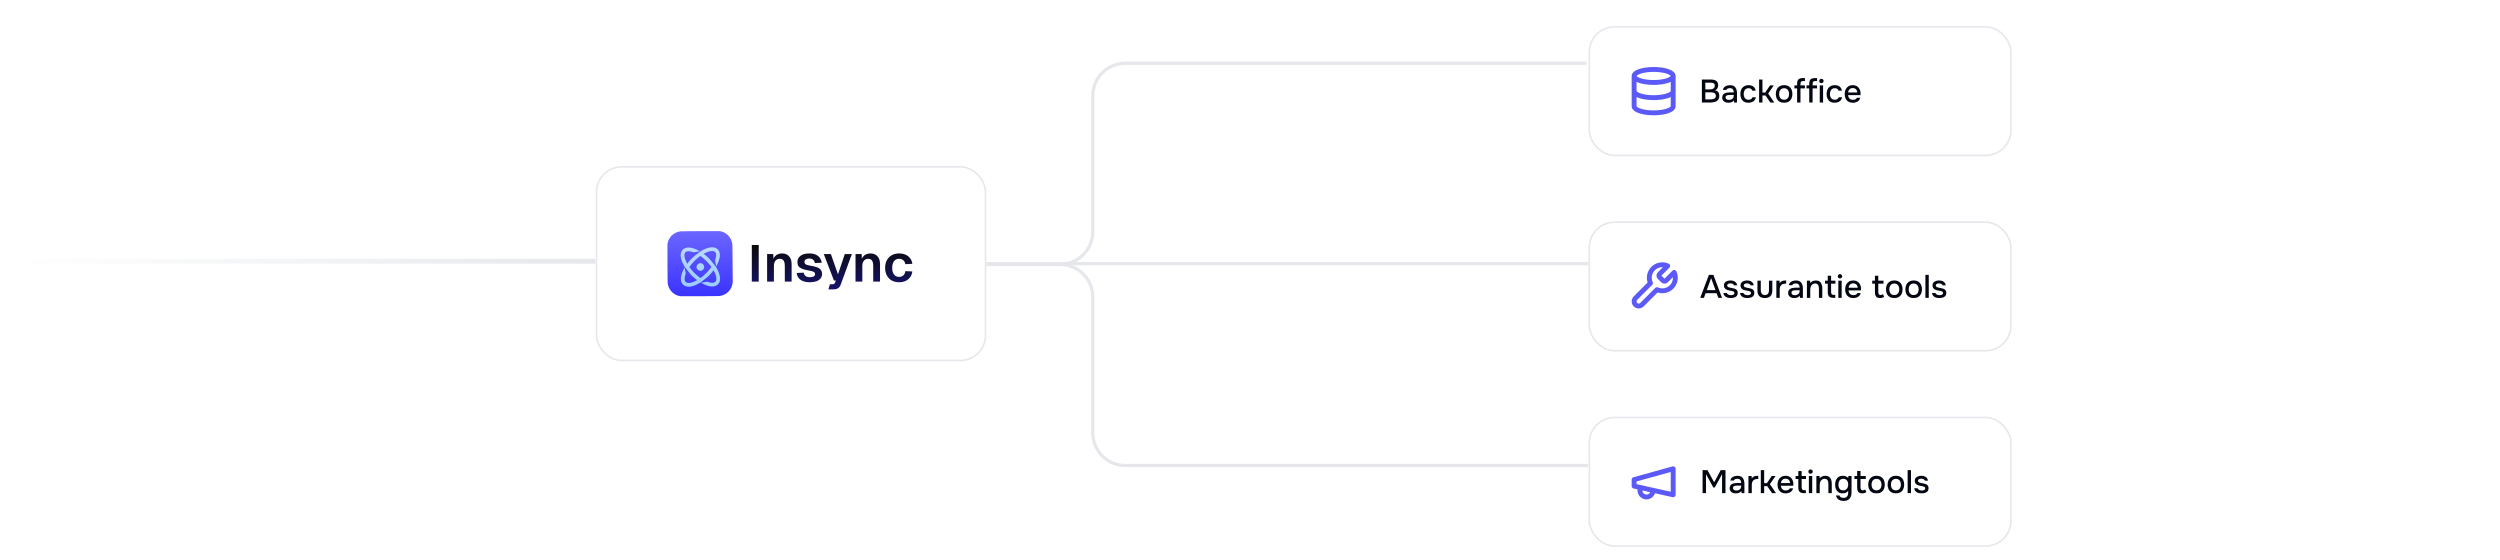 <svg width="1536" height="344" viewBox="0 0 1536 344" fill="none" xmlns="http://www.w3.org/2000/svg">
<line x1="1.24887e-10" y1="160.5" x2="366" y2="160.5" stroke="url(#paint0_linear_105_499)" stroke-width="3"/>
<path d="M605.722 162.504L651.412 162.504C662.458 162.504 671.413 171.459 671.413 182.504L671.412 266C671.412 277.046 680.367 286 691.413 286L975.721 286" stroke="#E5E7EB" stroke-width="2"/>
<path d="M604.722 162.365L651.413 162.365C662.458 162.365 671.413 153.411 671.413 142.365L671.413 58.869C671.413 47.823 680.367 38.869 691.413 38.869L974.721 38.869" stroke="#E5E7EB" stroke-width="2"/>
<g filter="url(#filter0_d_105_499)">
<rect x="366" y="102" width="240" height="120" rx="16" fill="white"/>
<rect x="366.5" y="102.5" width="239" height="119" rx="15.5" stroke="#E5E7EB"/>
<g clip-path="url(#clip0_105_499)">
<path d="M461.909 173.03V150.514H466.155V173.03H461.909Z" fill="url(#paint1_linear_105_499)"/>
<path d="M471.311 173.03V156.095H475.1L475.264 160.852L474.774 160.662C474.948 159.478 475.307 158.526 475.851 157.808C476.396 157.089 477.06 156.56 477.844 156.222C478.628 155.884 479.488 155.715 480.424 155.715C481.709 155.715 482.787 155.989 483.658 156.539C484.551 157.089 485.226 157.85 485.683 158.822C486.14 159.774 486.369 160.884 486.369 162.152V173.03H482.188V163.452C482.188 162.501 482.09 161.698 481.894 161.042C481.698 160.387 481.371 159.89 480.914 159.552C480.479 159.192 479.891 159.013 479.15 159.013C478.04 159.013 477.147 159.393 476.472 160.154C475.819 160.915 475.492 162.015 475.492 163.452V173.03H471.311Z" fill="url(#paint2_linear_105_499)"/>
<path d="M497.601 173.41C495.881 173.41 494.433 173.167 493.257 172.681C492.103 172.194 491.21 171.518 490.579 170.651C489.947 169.784 489.588 168.801 489.501 167.702L493.78 167.512C493.932 168.4 494.313 169.087 494.923 169.573C495.533 170.059 496.436 170.302 497.634 170.302C498.614 170.302 499.376 170.154 499.92 169.858C500.487 169.541 500.77 169.055 500.77 168.4C500.77 168.019 500.672 167.702 500.476 167.448C500.28 167.194 499.91 166.972 499.365 166.782C498.821 166.592 498.015 166.402 496.948 166.211C495.163 165.915 493.758 165.556 492.735 165.133C491.711 164.689 490.982 164.139 490.546 163.484C490.132 162.829 489.926 162.015 489.926 161.042C489.926 159.457 490.546 158.178 491.787 157.205C493.05 156.211 494.89 155.715 497.307 155.715C498.875 155.715 500.193 155.968 501.26 156.476C502.327 156.962 503.154 157.638 503.742 158.505C504.352 159.351 504.733 160.323 504.885 161.423L500.672 161.613C500.563 161.042 500.367 160.545 500.084 160.123C499.801 159.7 499.42 159.383 498.941 159.171C498.461 158.939 497.895 158.822 497.242 158.822C496.262 158.822 495.522 159.013 495.021 159.393C494.52 159.774 494.27 160.281 494.27 160.915C494.27 161.359 494.379 161.729 494.596 162.025C494.836 162.321 495.217 162.564 495.74 162.755C496.262 162.924 496.959 163.082 497.83 163.23C499.659 163.505 501.096 163.865 502.142 164.309C503.209 164.731 503.96 165.281 504.395 165.958C504.853 166.613 505.081 167.406 505.081 168.336C505.081 169.414 504.765 170.334 504.134 171.095C503.524 171.856 502.653 172.438 501.521 172.839C500.41 173.22 499.104 173.41 497.601 173.41Z" fill="url(#paint3_linear_105_499)"/>
<path d="M508.979 177.786L509.887 174.647H511.2C511.767 174.647 512.18 174.562 512.442 174.393C512.725 174.224 512.942 173.939 513.095 173.537L513.585 172.364H512.376L506.138 156.095H510.482L514.859 168.558L519.039 156.095H523.384L516.557 174.805C516.165 175.863 515.61 176.624 514.891 177.089C514.194 177.554 513.215 177.786 511.952 177.786H508.979Z" fill="url(#paint4_linear_105_499)"/>
<path d="M525.633 173.03V156.095H529.421L529.585 160.852L529.095 160.662C529.269 159.478 529.628 158.526 530.173 157.808C530.717 157.089 531.381 156.56 532.165 156.222C532.949 155.884 533.809 155.715 534.745 155.715C536.03 155.715 537.108 155.989 537.979 156.539C538.872 157.089 539.547 157.85 540.004 158.822C540.461 159.774 540.69 160.884 540.69 162.152V173.03H536.509V163.452C536.509 162.501 536.411 161.698 536.215 161.042C536.019 160.387 535.693 159.89 535.235 159.552C534.8 159.192 534.212 159.013 533.472 159.013C532.361 159.013 531.468 159.393 530.793 160.154C530.14 160.915 529.813 162.015 529.813 163.452V173.03H525.633Z" fill="url(#paint5_linear_105_499)"/>
<path d="M552.413 173.41C550.671 173.41 549.157 173.051 547.872 172.332C546.588 171.592 545.586 170.556 544.867 169.224C544.171 167.892 543.822 166.338 543.822 164.562C543.822 162.786 544.171 161.243 544.867 159.932C545.586 158.6 546.588 157.564 547.872 156.824C549.157 156.084 550.671 155.715 552.413 155.715C553.893 155.715 555.211 155.968 556.365 156.476C557.519 156.983 558.455 157.712 559.174 158.664C559.914 159.594 560.371 160.736 560.546 162.089L556.234 162.311C556.06 161.232 555.624 160.419 554.928 159.869C554.253 159.298 553.414 159.013 552.413 159.013C551.062 159.013 550.017 159.509 549.277 160.503C548.537 161.476 548.166 162.829 548.166 164.562C548.166 166.317 548.537 167.681 549.277 168.653C550.017 169.626 551.062 170.112 552.413 170.112C553.436 170.112 554.285 169.827 554.96 169.256C555.657 168.685 556.082 167.797 556.234 166.592L560.546 166.782C560.371 168.135 559.925 169.309 559.206 170.302C558.488 171.296 557.551 172.068 556.397 172.617C555.243 173.146 553.915 173.41 552.413 173.41Z" fill="url(#paint6_linear_105_499)"/>
<g clip-path="url(#clip1_105_499)">
<path d="M409.994 151.271C409.949 146.251 413.982 142.144 419.003 142.099L440.82 141.903C445.84 141.858 449.947 145.891 449.992 150.912L450.188 172.729C450.233 177.749 446.2 181.856 441.179 181.901L419.362 182.097C414.342 182.142 410.235 178.109 410.19 173.089L409.994 151.271Z" fill="url(#paint7_linear_105_499)"/>
<g filter="url(#filter1_d_105_499)">
<path d="M437.663 150.117C438.904 150.145 440.081 150.512 440.963 151.382C441.846 152.248 442.234 153.416 442.284 154.655C442.334 155.887 442.055 157.253 441.54 158.652C441.128 159.772 440.551 160.945 439.83 162.134C440.572 163.309 441.17 164.472 441.602 165.584C442.142 166.974 442.446 168.335 442.418 169.568C442.39 170.808 442.022 171.982 441.155 172.863L441.156 172.864C440.29 173.749 439.12 174.139 437.88 174.189C436.647 174.239 435.281 173.96 433.882 173.445C432.762 173.033 431.588 172.456 430.4 171.735C429.225 172.477 428.062 173.075 426.95 173.507C425.56 174.048 424.199 174.351 422.966 174.323C421.726 174.295 420.551 173.928 419.67 173.06C418.785 172.195 418.396 171.025 418.346 169.785C418.296 168.553 418.574 167.186 419.089 165.787C419.501 164.667 420.077 163.493 420.799 162.305C420.056 161.13 419.459 159.967 419.027 158.855C418.487 157.465 418.184 156.104 418.212 154.871C418.239 153.63 418.607 152.453 419.477 151.572C420.343 150.689 421.511 150.301 422.749 150.251C423.982 150.201 425.348 150.479 426.747 150.994C427.867 151.407 429.04 151.983 430.229 152.704C431.404 151.961 432.567 151.364 433.679 150.932C435.069 150.392 436.43 150.089 437.663 150.117ZM420.799 162.305C420.383 163.069 421.482 165.866 421.222 166.572C420.773 167.792 420.582 168.85 420.616 169.693C420.648 170.475 420.868 171.012 421.193 171.367L421.259 171.436L421.263 171.439L421.333 171.505C421.694 171.823 422.235 172.033 423.017 172.051C423.86 172.069 424.915 171.86 426.126 171.389C426.827 171.116 427.564 170.762 428.32 170.332C427.222 169.517 426.13 168.588 425.076 167.557L425.072 167.554C424.023 166.518 421.634 163.389 420.799 162.305ZM438.428 164.214C437.613 165.312 436.683 166.404 435.652 167.458L435.648 167.462C434.613 168.512 431.484 170.9 430.4 171.735C431.164 172.151 433.961 171.052 434.667 171.312C435.887 171.761 436.945 171.952 437.788 171.918C438.622 171.884 439.177 171.637 439.531 171.275L439.534 171.271L439.6 171.201C439.918 170.84 440.128 170.3 440.146 169.517C440.164 168.674 439.955 167.619 439.484 166.408C439.211 165.707 438.857 164.97 438.428 164.214ZM430.253 155.429C429.032 156.307 427.794 157.361 426.598 158.573C425.409 159.79 424.379 161.045 423.524 162.28C424.401 163.5 425.454 164.737 426.665 165.932L426.918 166.176C428.056 167.264 429.224 168.213 430.375 169.01C431.596 168.132 432.834 167.079 434.031 165.866C435.22 164.649 436.25 163.394 437.105 162.158C436.228 160.939 435.175 159.702 433.965 158.507L433.712 158.263C432.573 157.175 431.405 156.226 430.253 155.429ZM430.39 162.219C430.39 162.177 430.356 162.144 430.314 162.144C430.272 162.144 430.238 162.179 430.239 162.221C430.239 162.262 430.274 162.296 430.315 162.295C430.357 162.295 430.391 162.261 430.39 162.219ZM422.841 152.521C422.007 152.555 421.452 152.803 421.099 153.164L421.095 153.168C420.74 153.528 420.502 154.087 420.484 154.922C420.465 155.765 420.675 156.82 421.145 158.031C421.418 158.732 421.772 159.469 422.201 160.226C423.016 159.127 423.946 158.035 424.977 156.981L424.981 156.977L425.245 156.712C426.199 155.767 429.237 153.468 430.229 152.704C429.464 152.288 426.668 153.387 425.962 153.127C424.742 152.678 423.684 152.487 422.841 152.521ZM437.612 152.389C436.769 152.37 435.714 152.58 434.503 153.051C433.802 153.323 433.065 153.676 432.309 154.106C433.314 154.852 434.314 155.694 435.284 156.622L435.553 156.882L435.557 156.886L435.822 157.15C436.767 158.104 439.066 161.142 439.83 162.134C440.246 161.369 439.147 158.573 439.407 157.867C439.856 156.647 440.047 155.589 440.013 154.746C439.979 153.912 439.731 153.358 439.37 153.004L439.366 153C439.006 152.645 438.447 152.407 437.612 152.389ZM432.663 162.199C432.674 163.496 431.633 164.556 430.336 164.568C429.039 164.58 427.978 163.538 427.966 162.241C427.955 160.944 428.997 159.883 430.294 159.871C431.591 159.86 432.651 160.902 432.663 162.199Z" fill="url(#paint8_linear_105_499)"/>
</g>
</g>
</g>
</g>
<g filter="url(#filter2_dd_105_499)">
<rect x="976" y="2" width="260" height="80" rx="16" fill="white"/>
<rect x="976.5" y="2.5" width="259" height="79" rx="15.5" stroke="#E5E7EB"/>
<path d="M1028 32.667C1028 34.876 1022.63 36.667 1016 36.667C1009.37 36.667 1004 34.876 1004 32.667M1028 32.667C1028 30.458 1022.63 28.667 1016 28.667C1009.37 28.667 1004 30.458 1004 32.667M1028 32.667V51.333C1028 52.394 1026.74 53.412 1024.49 54.162C1022.23 54.912 1019.18 55.333 1016 55.333C1012.82 55.333 1009.77 54.912 1007.51 54.162C1005.26 53.412 1004 52.394 1004 51.333V32.667M1004 42C1004 43.061 1005.26 44.078 1007.51 44.828C1009.77 45.579 1012.82 46 1016 46C1019.18 46 1022.23 45.579 1024.49 44.828C1026.74 44.078 1028 43.061 1028 42" stroke="#5B59F8" stroke-width="3" stroke-linecap="round" stroke-linejoin="round"/>
<path d="M1045.64 49V34.86H1051.02C1051.7 34.86 1052.32 34.92 1052.88 35.04C1053.45 35.147 1053.95 35.34 1054.36 35.62C1054.77 35.887 1055.09 36.253 1055.3 36.72C1055.53 37.173 1055.64 37.747 1055.64 38.44C1055.64 39.12 1055.49 39.733 1055.18 40.28C1054.87 40.813 1054.41 41.213 1053.78 41.48C1054.62 41.667 1055.25 42.047 1055.68 42.62C1056.12 43.193 1056.34 43.947 1056.34 44.88C1056.34 45.68 1056.19 46.347 1055.9 46.88C1055.61 47.413 1055.2 47.833 1054.68 48.14C1054.16 48.447 1053.56 48.667 1052.88 48.8C1052.2 48.933 1051.47 49 1050.7 49H1045.64ZM1047.76 47.06H1050.78C1051.18 47.06 1051.58 47.04 1051.98 47C1052.38 46.947 1052.75 46.847 1053.08 46.7C1053.43 46.553 1053.7 46.333 1053.9 46.04C1054.11 45.747 1054.22 45.353 1054.22 44.86C1054.22 44.447 1054.14 44.107 1053.98 43.84C1053.82 43.56 1053.61 43.34 1053.34 43.18C1053.07 43.02 1052.76 42.907 1052.4 42.84C1052.05 42.773 1051.69 42.74 1051.32 42.74H1047.76V47.06ZM1047.76 40.92H1050.44C1050.89 40.92 1051.31 40.88 1051.68 40.8C1052.07 40.72 1052.4 40.587 1052.68 40.4C1052.96 40.213 1053.17 39.98 1053.32 39.7C1053.48 39.407 1053.56 39.053 1053.56 38.64C1053.57 38.093 1053.45 37.693 1053.2 37.44C1052.96 37.173 1052.63 37 1052.22 36.92C1051.81 36.827 1051.35 36.78 1050.86 36.78H1047.76V40.92ZM1061.86 49.12C1061.38 49.12 1060.92 49.06 1060.46 48.94C1060.02 48.807 1059.63 48.613 1059.28 48.36C1058.94 48.093 1058.66 47.767 1058.44 47.38C1058.24 46.98 1058.14 46.513 1058.14 45.98C1058.14 45.34 1058.26 44.813 1058.5 44.4C1058.76 43.973 1059.09 43.647 1059.5 43.42C1059.92 43.18 1060.39 43.013 1060.92 42.92C1061.47 42.813 1062.04 42.76 1062.62 42.76H1065.2C1065.2 42.24 1065.12 41.787 1064.96 41.4C1064.8 41 1064.55 40.693 1064.2 40.48C1063.87 40.253 1063.42 40.14 1062.86 40.14C1062.53 40.14 1062.21 40.18 1061.9 40.26C1061.61 40.327 1061.36 40.44 1061.14 40.6C1060.93 40.76 1060.78 40.973 1060.7 41.24H1058.54C1058.62 40.733 1058.8 40.3 1059.08 39.94C1059.36 39.567 1059.71 39.26 1060.12 39.02C1060.54 38.78 1060.98 38.607 1061.44 38.5C1061.92 38.38 1062.41 38.32 1062.9 38.32C1064.42 38.32 1065.52 38.767 1066.18 39.66C1066.86 40.54 1067.2 41.753 1067.2 43.3V49H1065.42L1065.34 47.66C1065.04 48.073 1064.67 48.387 1064.24 48.6C1063.83 48.813 1063.42 48.953 1063 49.02C1062.59 49.087 1062.21 49.12 1061.86 49.12ZM1062.18 47.38C1062.78 47.38 1063.31 47.28 1063.76 47.08C1064.22 46.867 1064.57 46.567 1064.82 46.18C1065.08 45.78 1065.2 45.313 1065.2 44.78V44.34H1063.32C1062.94 44.34 1062.56 44.353 1062.18 44.38C1061.82 44.393 1061.49 44.447 1061.18 44.54C1060.89 44.62 1060.65 44.76 1060.46 44.96C1060.29 45.16 1060.2 45.447 1060.2 45.82C1060.2 46.18 1060.3 46.473 1060.48 46.7C1060.67 46.927 1060.92 47.1 1061.22 47.22C1061.53 47.327 1061.85 47.38 1062.18 47.38ZM1074.25 49.12C1073.15 49.12 1072.22 48.893 1071.47 48.44C1070.74 47.987 1070.19 47.36 1069.81 46.56C1069.45 45.747 1069.27 44.813 1069.27 43.76C1069.27 42.72 1069.46 41.793 1069.83 40.98C1070.22 40.153 1070.79 39.507 1071.55 39.04C1072.33 38.56 1073.28 38.32 1074.41 38.32C1075.19 38.32 1075.87 38.453 1076.47 38.72C1077.07 38.973 1077.56 39.353 1077.93 39.86C1078.32 40.353 1078.57 40.973 1078.69 41.72H1076.63C1076.46 41.173 1076.17 40.78 1075.75 40.54C1075.35 40.3 1074.88 40.18 1074.33 40.18C1073.6 40.18 1073.01 40.353 1072.57 40.7C1072.15 41.047 1071.83 41.493 1071.63 42.04C1071.43 42.587 1071.33 43.16 1071.33 43.76C1071.33 44.387 1071.43 44.967 1071.63 45.5C1071.85 46.033 1072.17 46.467 1072.59 46.8C1073.03 47.12 1073.61 47.28 1074.31 47.28C1074.85 47.28 1075.34 47.167 1075.79 46.94C1076.25 46.7 1076.54 46.3 1076.67 45.74H1078.79C1078.67 46.513 1078.39 47.153 1077.95 47.66C1077.51 48.153 1076.97 48.52 1076.31 48.76C1075.67 49 1074.99 49.12 1074.25 49.12ZM1080.79 49V34.86H1082.85V42.84H1084.55L1087.51 38.46H1089.83L1086.37 43.48L1090.13 49H1087.71L1084.71 44.66H1082.85V49H1080.79ZM1096.15 49.12C1095.06 49.12 1094.13 48.9 1093.37 48.46C1092.61 48.007 1092.03 47.373 1091.63 46.56C1091.24 45.747 1091.05 44.807 1091.05 43.74C1091.05 42.66 1091.25 41.72 1091.65 40.92C1092.05 40.107 1092.63 39.473 1093.39 39.02C1094.15 38.553 1095.08 38.32 1096.17 38.32C1097.26 38.32 1098.19 38.553 1098.95 39.02C1099.71 39.473 1100.28 40.107 1100.67 40.92C1101.06 41.733 1101.25 42.68 1101.25 43.76C1101.25 44.813 1101.05 45.747 1100.65 46.56C1100.26 47.373 1099.69 48.007 1098.93 48.46C1098.18 48.9 1097.26 49.12 1096.15 49.12ZM1096.15 47.28C1096.87 47.28 1097.45 47.12 1097.89 46.8C1098.34 46.48 1098.68 46.053 1098.89 45.52C1099.1 44.973 1099.21 44.38 1099.21 43.74C1099.21 43.1 1099.1 42.513 1098.89 41.98C1098.68 41.447 1098.34 41.02 1097.89 40.7C1097.45 40.367 1096.87 40.2 1096.15 40.2C1095.44 40.2 1094.86 40.367 1094.41 40.7C1093.96 41.02 1093.62 41.447 1093.41 41.98C1093.21 42.513 1093.11 43.1 1093.11 43.74C1093.11 44.393 1093.21 44.987 1093.41 45.52C1093.62 46.053 1093.96 46.48 1094.41 46.8C1094.86 47.12 1095.44 47.28 1096.15 47.28ZM1104.15 49V40.3H1102.47V38.46H1104.15V37.4C1104.15 36.6 1104.26 35.953 1104.49 35.46C1104.73 34.953 1105.1 34.58 1105.59 34.34C1106.1 34.1 1106.76 33.98 1107.57 33.98H1108.95V35.8H1107.81C1107.4 35.8 1107.07 35.873 1106.83 36.02C1106.6 36.153 1106.44 36.36 1106.35 36.64C1106.26 36.907 1106.21 37.233 1106.21 37.62V38.46H1108.95V40.3H1106.21V49H1104.15ZM1111.59 49V40.3H1109.91V38.46H1111.59V37.4C1111.59 36.6 1111.7 35.953 1111.93 35.46C1112.17 34.953 1112.54 34.58 1113.03 34.34C1113.54 34.1 1114.2 33.98 1115.01 33.98H1116.39V35.8H1115.25C1114.84 35.8 1114.51 35.873 1114.27 36.02C1114.04 36.153 1113.88 36.36 1113.79 36.64C1113.7 36.907 1113.65 37.233 1113.65 37.62V38.46H1116.39V40.3H1113.65V49H1111.59ZM1118.05 49V38.46H1120.11V49H1118.05ZM1119.07 37.06C1118.67 37.06 1118.35 36.94 1118.09 36.7C1117.85 36.447 1117.73 36.127 1117.73 35.74C1117.73 35.353 1117.86 35.04 1118.11 34.8C1118.37 34.547 1118.69 34.42 1119.07 34.42C1119.43 34.42 1119.75 34.547 1120.01 34.8C1120.29 35.04 1120.43 35.353 1120.43 35.74C1120.43 36.127 1120.3 36.447 1120.03 36.7C1119.78 36.94 1119.46 37.06 1119.07 37.06ZM1127.24 49.12C1126.14 49.12 1125.21 48.893 1124.46 48.44C1123.73 47.987 1123.18 47.36 1122.8 46.56C1122.44 45.747 1122.26 44.813 1122.26 43.76C1122.26 42.72 1122.45 41.793 1122.82 40.98C1123.21 40.153 1123.78 39.507 1124.54 39.04C1125.32 38.56 1126.27 38.32 1127.4 38.32C1128.18 38.32 1128.86 38.453 1129.46 38.72C1130.06 38.973 1130.55 39.353 1130.92 39.86C1131.31 40.353 1131.56 40.973 1131.68 41.72H1129.62C1129.45 41.173 1129.16 40.78 1128.74 40.54C1128.34 40.3 1127.87 40.18 1127.32 40.18C1126.59 40.18 1126 40.353 1125.56 40.7C1125.14 41.047 1124.82 41.493 1124.62 42.04C1124.42 42.587 1124.32 43.16 1124.32 43.76C1124.32 44.387 1124.42 44.967 1124.62 45.5C1124.84 46.033 1125.16 46.467 1125.58 46.8C1126.02 47.12 1126.6 47.28 1127.3 47.28C1127.84 47.28 1128.33 47.167 1128.78 46.94C1129.24 46.7 1129.53 46.3 1129.66 45.74H1131.78C1131.66 46.513 1131.38 47.153 1130.94 47.66C1130.5 48.153 1129.96 48.52 1129.3 48.76C1128.66 49 1127.98 49.12 1127.24 49.12ZM1138.42 49.12C1137.31 49.12 1136.38 48.893 1135.64 48.44C1134.89 47.987 1134.32 47.36 1133.94 46.56C1133.56 45.747 1133.38 44.813 1133.38 43.76C1133.38 42.693 1133.57 41.753 1133.96 40.94C1134.36 40.127 1134.93 39.487 1135.68 39.02C1136.44 38.553 1137.35 38.32 1138.42 38.32C1139.23 38.32 1139.94 38.473 1140.54 38.78C1141.14 39.073 1141.63 39.473 1142.02 39.98C1142.42 40.487 1142.71 41.053 1142.9 41.68C1143.08 42.293 1143.16 42.933 1143.14 43.6C1143.14 43.747 1143.13 43.887 1143.12 44.02C1143.1 44.153 1143.09 44.293 1143.08 44.44H1135.46C1135.5 44.973 1135.63 45.46 1135.86 45.9C1136.1 46.34 1136.43 46.693 1136.86 46.96C1137.28 47.213 1137.81 47.34 1138.44 47.34C1138.78 47.34 1139.12 47.3 1139.44 47.22C1139.77 47.127 1140.06 46.987 1140.32 46.8C1140.58 46.6 1140.77 46.347 1140.88 46.04H1142.96C1142.78 46.747 1142.47 47.333 1142.02 47.8C1141.58 48.253 1141.04 48.587 1140.4 48.8C1139.77 49.013 1139.11 49.12 1138.42 49.12ZM1135.5 42.8H1141.1C1141.08 42.28 1140.96 41.82 1140.74 41.42C1140.51 41.007 1140.2 40.687 1139.8 40.46C1139.4 40.22 1138.92 40.1 1138.36 40.1C1137.74 40.1 1137.23 40.227 1136.82 40.48C1136.42 40.733 1136.1 41.067 1135.88 41.48C1135.66 41.88 1135.54 42.32 1135.5 42.8Z" fill="#030712"/>
</g>
<g filter="url(#filter3_dd_105_499)">
<rect x="976" y="122" width="260" height="80" rx="16" fill="white"/>
<rect x="976.5" y="122.5" width="259" height="79" rx="15.5" stroke="#E5E7EB"/>
<path d="M1019.6 154.4C1019.36 154.649 1019.22 154.984 1019.22 155.333C1019.22 155.682 1019.36 156.017 1019.6 156.267L1021.73 158.4C1021.98 158.644 1022.32 158.781 1022.67 158.781C1023.02 158.781 1023.35 158.644 1023.6 158.4L1028.63 153.373C1029.3 154.855 1029.5 156.506 1029.21 158.106C1028.92 159.705 1028.15 161.179 1027 162.328C1025.85 163.478 1024.37 164.25 1022.77 164.542C1021.17 164.833 1019.52 164.631 1018.04 163.96L1008.83 173.173C1008.3 173.704 1007.58 174.002 1006.83 174.002C1006.08 174.002 1005.36 173.704 1004.83 173.173C1004.3 172.643 1004 171.924 1004 171.173C1004 170.423 1004.3 169.704 1004.83 169.173L1014.04 159.96C1013.37 158.478 1013.17 156.828 1013.46 155.228C1013.75 153.628 1014.52 152.155 1015.67 151.005C1016.82 149.855 1018.29 149.083 1019.89 148.791C1021.49 148.5 1023.15 148.703 1024.63 149.373L1019.61 154.387L1019.6 154.4Z" stroke="#5B59F8" stroke-width="3" stroke-linecap="round" stroke-linejoin="round"/>
<path d="M1044.62 169L1049.96 154.86H1052.7L1058.02 169H1055.74L1054.7 166.16H1047.94L1046.9 169H1044.62ZM1048.64 164.26H1054L1051.32 156.88L1048.64 164.26ZM1063.36 169.12C1062.86 169.12 1062.37 169.073 1061.88 168.98C1061.38 168.887 1060.92 168.72 1060.5 168.48C1060.07 168.24 1059.71 167.92 1059.42 167.52C1059.12 167.107 1058.94 166.6 1058.86 166H1060.96C1061.06 166.32 1061.25 166.58 1061.52 166.78C1061.8 166.98 1062.1 167.127 1062.44 167.22C1062.78 167.313 1063.12 167.36 1063.46 167.36C1063.66 167.36 1063.88 167.347 1064.12 167.32C1064.37 167.293 1064.61 167.233 1064.84 167.14C1065.06 167.047 1065.25 166.913 1065.4 166.74C1065.54 166.553 1065.62 166.307 1065.62 166C1065.62 165.76 1065.55 165.56 1065.42 165.4C1065.3 165.24 1065.12 165.113 1064.9 165.02C1064.68 164.913 1064.42 164.833 1064.12 164.78C1063.52 164.647 1062.87 164.52 1062.18 164.4C1061.5 164.267 1060.9 164.04 1060.38 163.72C1060.19 163.6 1060.02 163.467 1059.88 163.32C1059.73 163.16 1059.6 162.98 1059.5 162.78C1059.39 162.58 1059.31 162.367 1059.26 162.14C1059.2 161.913 1059.18 161.667 1059.18 161.4C1059.18 160.853 1059.28 160.387 1059.5 160C1059.72 159.613 1060.03 159.3 1060.42 159.06C1060.8 158.807 1061.24 158.62 1061.74 158.5C1062.23 158.38 1062.75 158.32 1063.3 158.32C1064 158.32 1064.64 158.433 1065.22 158.66C1065.79 158.887 1066.26 159.22 1066.64 159.66C1067.01 160.1 1067.23 160.653 1067.3 161.32H1065.36C1065.28 160.96 1065.04 160.673 1064.66 160.46C1064.28 160.233 1063.81 160.12 1063.24 160.12C1063.04 160.12 1062.82 160.133 1062.58 160.16C1062.35 160.187 1062.13 160.247 1061.92 160.34C1061.7 160.433 1061.53 160.567 1061.4 160.74C1061.26 160.9 1061.2 161.113 1061.2 161.38C1061.2 161.633 1061.26 161.847 1061.38 162.02C1061.51 162.193 1061.7 162.333 1061.94 162.44C1062.19 162.547 1062.48 162.633 1062.8 162.7C1063.25 162.807 1063.74 162.907 1064.26 163C1064.79 163.093 1065.22 163.193 1065.56 163.3C1066 163.42 1066.37 163.593 1066.68 163.82C1067 164.047 1067.24 164.333 1067.4 164.68C1067.57 165.027 1067.66 165.447 1067.66 165.94C1067.66 166.58 1067.53 167.107 1067.28 167.52C1067.02 167.92 1066.68 168.24 1066.26 168.48C1065.84 168.72 1065.38 168.887 1064.86 168.98C1064.35 169.073 1063.85 169.12 1063.36 169.12ZM1073.55 169.12C1073.06 169.12 1072.56 169.073 1072.07 168.98C1071.58 168.887 1071.12 168.72 1070.69 168.48C1070.26 168.24 1069.9 167.92 1069.61 167.52C1069.32 167.107 1069.13 166.6 1069.05 166H1071.15C1071.26 166.32 1071.44 166.58 1071.71 166.78C1071.99 166.98 1072.3 167.127 1072.63 167.22C1072.98 167.313 1073.32 167.36 1073.65 167.36C1073.85 167.36 1074.07 167.347 1074.31 167.32C1074.56 167.293 1074.8 167.233 1075.03 167.14C1075.26 167.047 1075.44 166.913 1075.59 166.74C1075.74 166.553 1075.81 166.307 1075.81 166C1075.81 165.76 1075.74 165.56 1075.61 165.4C1075.49 165.24 1075.32 165.113 1075.09 165.02C1074.88 164.913 1074.62 164.833 1074.31 164.78C1073.71 164.647 1073.06 164.52 1072.37 164.4C1071.69 164.267 1071.09 164.04 1070.57 163.72C1070.38 163.6 1070.22 163.467 1070.07 163.32C1069.92 163.16 1069.8 162.98 1069.69 162.78C1069.58 162.58 1069.5 162.367 1069.45 162.14C1069.4 161.913 1069.37 161.667 1069.37 161.4C1069.37 160.853 1069.48 160.387 1069.69 160C1069.92 159.613 1070.22 159.3 1070.61 159.06C1071 158.807 1071.44 158.62 1071.93 158.5C1072.42 158.38 1072.94 158.32 1073.49 158.32C1074.2 158.32 1074.84 158.433 1075.41 158.66C1075.98 158.887 1076.46 159.22 1076.83 159.66C1077.2 160.1 1077.42 160.653 1077.49 161.32H1075.55C1075.47 160.96 1075.24 160.673 1074.85 160.46C1074.48 160.233 1074 160.12 1073.43 160.12C1073.23 160.12 1073.01 160.133 1072.77 160.16C1072.54 160.187 1072.32 160.247 1072.11 160.34C1071.9 160.433 1071.72 160.567 1071.59 160.74C1071.46 160.9 1071.39 161.113 1071.39 161.38C1071.39 161.633 1071.45 161.847 1071.57 162.02C1071.7 162.193 1071.89 162.333 1072.13 162.44C1072.38 162.547 1072.67 162.633 1072.99 162.7C1073.44 162.807 1073.93 162.907 1074.45 163C1074.98 163.093 1075.42 163.193 1075.75 163.3C1076.19 163.42 1076.56 163.593 1076.87 163.82C1077.19 164.047 1077.43 164.333 1077.59 164.68C1077.76 165.027 1077.85 165.447 1077.85 165.94C1077.85 166.58 1077.72 167.107 1077.47 167.52C1077.22 167.92 1076.88 168.24 1076.45 168.48C1076.04 168.72 1075.57 168.887 1075.05 168.98C1074.54 169.073 1074.04 169.12 1073.55 169.12ZM1084.33 169.12C1082.85 169.12 1081.71 168.733 1080.93 167.96C1080.15 167.173 1079.77 165.98 1079.77 164.38V158.46H1081.83V164.26C1081.83 164.887 1081.91 165.427 1082.09 165.88C1082.27 166.333 1082.55 166.68 1082.93 166.92C1083.3 167.16 1083.77 167.28 1084.35 167.28C1084.95 167.28 1085.43 167.16 1085.79 166.92C1086.16 166.667 1086.43 166.313 1086.59 165.86C1086.76 165.407 1086.85 164.873 1086.85 164.26V158.46H1088.91V164.38C1088.91 166.007 1088.51 167.207 1087.71 167.98C1086.92 168.74 1085.79 169.12 1084.33 169.12ZM1091.39 169V158.46H1093.33L1093.43 159.98C1093.7 159.567 1094 159.24 1094.35 159C1094.7 158.76 1095.08 158.587 1095.49 158.48C1095.9 158.373 1096.34 158.32 1096.79 158.32C1096.91 158.32 1097.02 158.32 1097.13 158.32C1097.24 158.32 1097.34 158.32 1097.43 158.32V160.3H1096.79C1096.03 160.3 1095.4 160.453 1094.89 160.76C1094.4 161.067 1094.03 161.493 1093.79 162.04C1093.56 162.587 1093.45 163.213 1093.45 163.92V169H1091.39ZM1102.35 169.12C1101.87 169.12 1101.4 169.06 1100.95 168.94C1100.51 168.807 1100.11 168.613 1099.77 168.36C1099.42 168.093 1099.14 167.767 1098.93 167.38C1098.73 166.98 1098.63 166.513 1098.63 165.98C1098.63 165.34 1098.75 164.813 1098.99 164.4C1099.24 163.973 1099.57 163.647 1099.99 163.42C1100.4 163.18 1100.87 163.013 1101.41 162.92C1101.95 162.813 1102.52 162.76 1103.11 162.76H1105.69C1105.69 162.24 1105.61 161.787 1105.45 161.4C1105.29 161 1105.03 160.693 1104.69 160.48C1104.35 160.253 1103.91 160.14 1103.35 160.14C1103.01 160.14 1102.69 160.18 1102.39 160.26C1102.09 160.327 1101.84 160.44 1101.63 160.6C1101.41 160.76 1101.27 160.973 1101.19 161.24H1099.03C1099.11 160.733 1099.29 160.3 1099.57 159.94C1099.85 159.567 1100.19 159.26 1100.61 159.02C1101.02 158.78 1101.46 158.607 1101.93 158.5C1102.41 158.38 1102.89 158.32 1103.39 158.32C1104.91 158.32 1106 158.767 1106.67 159.66C1107.35 160.54 1107.69 161.753 1107.69 163.3V169H1105.91L1105.83 167.66C1105.52 168.073 1105.15 168.387 1104.73 168.6C1104.31 168.813 1103.9 168.953 1103.49 169.02C1103.07 169.087 1102.69 169.12 1102.35 169.12ZM1102.67 167.38C1103.27 167.38 1103.79 167.28 1104.25 167.08C1104.7 166.867 1105.05 166.567 1105.31 166.18C1105.56 165.78 1105.69 165.313 1105.69 164.78V164.34H1103.81C1103.42 164.34 1103.04 164.353 1102.67 164.38C1102.31 164.393 1101.97 164.447 1101.67 164.54C1101.37 164.62 1101.13 164.76 1100.95 164.96C1100.77 165.16 1100.69 165.447 1100.69 165.82C1100.69 166.18 1100.78 166.473 1100.97 166.7C1101.15 166.927 1101.4 167.1 1101.71 167.22C1102.01 167.327 1102.33 167.38 1102.67 167.38ZM1110.16 169V158.46H1112.12L1112.22 159.94C1112.49 159.553 1112.81 159.247 1113.18 159.02C1113.55 158.78 1113.95 158.607 1114.38 158.5C1114.81 158.38 1115.22 158.32 1115.62 158.32C1116.63 158.32 1117.43 158.54 1118 158.98C1118.59 159.407 1119 159.987 1119.24 160.72C1119.49 161.44 1119.62 162.26 1119.62 163.18V169H1117.54V163.6C1117.54 163.173 1117.51 162.753 1117.46 162.34C1117.41 161.927 1117.29 161.56 1117.12 161.24C1116.96 160.907 1116.73 160.647 1116.42 160.46C1116.11 160.26 1115.7 160.16 1115.18 160.16C1114.54 160.16 1114 160.333 1113.56 160.68C1113.12 161.027 1112.79 161.493 1112.56 162.08C1112.33 162.667 1112.22 163.327 1112.22 164.06V169H1110.16ZM1126.51 169C1125.69 169 1125.01 168.887 1124.49 168.66C1123.97 168.42 1123.59 168.047 1123.33 167.54C1123.09 167.033 1122.97 166.373 1122.97 165.56V160.3H1121.31V158.46H1122.97V155.42H1125.03V158.46H1127.69V160.3H1125.03V165.3C1125.03 165.927 1125.15 166.4 1125.37 166.72C1125.6 167.027 1126.07 167.18 1126.79 167.18H1127.61V169H1126.51ZM1129.46 169V158.46H1131.52V169H1129.46ZM1130.48 157.06C1130.08 157.06 1129.75 156.94 1129.5 156.7C1129.26 156.447 1129.14 156.127 1129.14 155.74C1129.14 155.353 1129.26 155.04 1129.52 154.8C1129.77 154.547 1130.09 154.42 1130.48 154.42C1130.84 154.42 1131.15 154.547 1131.42 154.8C1131.7 155.04 1131.84 155.353 1131.84 155.74C1131.84 156.127 1131.7 156.447 1131.44 156.7C1131.18 156.94 1130.86 157.06 1130.48 157.06ZM1138.7 169.12C1137.6 169.12 1136.67 168.893 1135.92 168.44C1135.18 167.987 1134.61 167.36 1134.22 166.56C1133.85 165.747 1133.66 164.813 1133.66 163.76C1133.66 162.693 1133.86 161.753 1134.24 160.94C1134.64 160.127 1135.22 159.487 1135.96 159.02C1136.72 158.553 1137.64 158.32 1138.7 158.32C1139.52 158.32 1140.22 158.473 1140.82 158.78C1141.42 159.073 1141.92 159.473 1142.3 159.98C1142.7 160.487 1143 161.053 1143.18 161.68C1143.37 162.293 1143.45 162.933 1143.42 163.6C1143.42 163.747 1143.42 163.887 1143.4 164.02C1143.39 164.153 1143.38 164.293 1143.36 164.44H1135.74C1135.78 164.973 1135.92 165.46 1136.14 165.9C1136.38 166.34 1136.72 166.693 1137.14 166.96C1137.57 167.213 1138.1 167.34 1138.72 167.34C1139.07 167.34 1139.4 167.3 1139.72 167.22C1140.06 167.127 1140.35 166.987 1140.6 166.8C1140.87 166.6 1141.06 166.347 1141.16 166.04H1143.24C1143.07 166.747 1142.76 167.333 1142.3 167.8C1141.86 168.253 1141.32 168.587 1140.68 168.8C1140.06 169.013 1139.4 169.12 1138.7 169.12ZM1135.78 162.8H1141.38C1141.37 162.28 1141.25 161.82 1141.02 161.42C1140.8 161.007 1140.48 160.687 1140.08 160.46C1139.68 160.22 1139.2 160.1 1138.64 160.1C1138.03 160.1 1137.52 160.227 1137.1 160.48C1136.7 160.733 1136.39 161.067 1136.16 161.48C1135.95 161.88 1135.82 162.32 1135.78 162.8ZM1155.12 169.12C1153.98 169.12 1153.17 168.813 1152.68 168.2C1152.2 167.573 1151.96 166.7 1151.96 165.58V160.3H1150.28V158.46H1151.96V155.4H1154.02V158.46H1157.24V160.3H1154.02V165.24C1154.02 165.613 1154.05 165.953 1154.12 166.26C1154.2 166.567 1154.34 166.807 1154.56 166.98C1154.77 167.153 1155.08 167.247 1155.48 167.26C1155.78 167.26 1156.05 167.207 1156.28 167.1C1156.52 166.993 1156.71 166.873 1156.86 166.74L1157.66 168.28C1157.4 168.48 1157.14 168.647 1156.86 168.78C1156.59 168.9 1156.31 168.987 1156.02 169.04C1155.72 169.093 1155.42 169.12 1155.12 169.12ZM1163.84 169.12C1162.75 169.12 1161.82 168.9 1161.06 168.46C1160.3 168.007 1159.72 167.373 1159.32 166.56C1158.94 165.747 1158.74 164.807 1158.74 163.74C1158.74 162.66 1158.94 161.72 1159.34 160.92C1159.74 160.107 1160.32 159.473 1161.08 159.02C1161.84 158.553 1162.77 158.32 1163.86 158.32C1164.96 158.32 1165.88 158.553 1166.64 159.02C1167.4 159.473 1167.98 160.107 1168.36 160.92C1168.75 161.733 1168.94 162.68 1168.94 163.76C1168.94 164.813 1168.74 165.747 1168.34 166.56C1167.96 167.373 1167.38 168.007 1166.62 168.46C1165.88 168.9 1164.95 169.12 1163.84 169.12ZM1163.84 167.28C1164.56 167.28 1165.14 167.12 1165.58 166.8C1166.04 166.48 1166.37 166.053 1166.58 165.52C1166.8 164.973 1166.9 164.38 1166.9 163.74C1166.9 163.1 1166.8 162.513 1166.58 161.98C1166.37 161.447 1166.04 161.02 1165.58 160.7C1165.14 160.367 1164.56 160.2 1163.84 160.2C1163.14 160.2 1162.56 160.367 1162.1 160.7C1161.65 161.02 1161.32 161.447 1161.1 161.98C1160.9 162.513 1160.8 163.1 1160.8 163.74C1160.8 164.393 1160.9 164.987 1161.1 165.52C1161.32 166.053 1161.65 166.48 1162.1 166.8C1162.56 167.12 1163.14 167.28 1163.84 167.28ZM1175.76 169.12C1174.66 169.12 1173.74 168.9 1172.98 168.46C1172.22 168.007 1171.64 167.373 1171.24 166.56C1170.85 165.747 1170.66 164.807 1170.66 163.74C1170.66 162.66 1170.86 161.72 1171.26 160.92C1171.66 160.107 1172.24 159.473 1173 159.02C1173.76 158.553 1174.68 158.32 1175.78 158.32C1176.87 158.32 1177.8 158.553 1178.56 159.02C1179.32 159.473 1179.89 160.107 1180.28 160.92C1180.66 161.733 1180.86 162.68 1180.86 163.76C1180.86 164.813 1180.66 165.747 1180.26 166.56C1179.87 167.373 1179.3 168.007 1178.54 168.46C1177.79 168.9 1176.86 169.12 1175.76 169.12ZM1175.76 167.28C1176.48 167.28 1177.06 167.12 1177.5 166.8C1177.95 166.48 1178.28 166.053 1178.5 165.52C1178.71 164.973 1178.82 164.38 1178.82 163.74C1178.82 163.1 1178.71 162.513 1178.5 161.98C1178.28 161.447 1177.95 161.02 1177.5 160.7C1177.06 160.367 1176.48 160.2 1175.76 160.2C1175.05 160.2 1174.47 160.367 1174.02 160.7C1173.56 161.02 1173.23 161.447 1173.02 161.98C1172.82 162.513 1172.72 163.1 1172.72 163.74C1172.72 164.393 1172.82 164.987 1173.02 165.52C1173.23 166.053 1173.56 166.48 1174.02 166.8C1174.47 167.12 1175.05 167.28 1175.76 167.28ZM1182.97 169V154.86H1185.03V169H1182.97ZM1191.52 169.12C1191.03 169.12 1190.53 169.073 1190.04 168.98C1189.55 168.887 1189.09 168.72 1188.66 168.48C1188.23 168.24 1187.87 167.92 1187.58 167.52C1187.29 167.107 1187.1 166.6 1187.02 166H1189.12C1189.23 166.32 1189.41 166.58 1189.68 166.78C1189.96 166.98 1190.27 167.127 1190.6 167.22C1190.95 167.313 1191.29 167.36 1191.62 167.36C1191.82 167.36 1192.04 167.347 1192.28 167.32C1192.53 167.293 1192.77 167.233 1193 167.14C1193.23 167.047 1193.41 166.913 1193.56 166.74C1193.71 166.553 1193.78 166.307 1193.78 166C1193.78 165.76 1193.71 165.56 1193.58 165.4C1193.46 165.24 1193.29 165.113 1193.06 165.02C1192.85 164.913 1192.59 164.833 1192.28 164.78C1191.68 164.647 1191.03 164.52 1190.34 164.4C1189.66 164.267 1189.06 164.04 1188.54 163.72C1188.35 163.6 1188.19 163.467 1188.04 163.32C1187.89 163.16 1187.77 162.98 1187.66 162.78C1187.55 162.58 1187.47 162.367 1187.42 162.14C1187.37 161.913 1187.34 161.667 1187.34 161.4C1187.34 160.853 1187.45 160.387 1187.66 160C1187.89 159.613 1188.19 159.3 1188.58 159.06C1188.97 158.807 1189.41 158.62 1189.9 158.5C1190.39 158.38 1190.91 158.32 1191.46 158.32C1192.17 158.32 1192.81 158.433 1193.38 158.66C1193.95 158.887 1194.43 159.22 1194.8 159.66C1195.17 160.1 1195.39 160.653 1195.46 161.32H1193.52C1193.44 160.96 1193.21 160.673 1192.82 160.46C1192.45 160.233 1191.97 160.12 1191.4 160.12C1191.2 160.12 1190.98 160.133 1190.74 160.16C1190.51 160.187 1190.29 160.247 1190.08 160.34C1189.87 160.433 1189.69 160.567 1189.56 160.74C1189.43 160.9 1189.36 161.113 1189.36 161.38C1189.36 161.633 1189.42 161.847 1189.54 162.02C1189.67 162.193 1189.86 162.333 1190.1 162.44C1190.35 162.547 1190.64 162.633 1190.96 162.7C1191.41 162.807 1191.9 162.907 1192.42 163C1192.95 163.093 1193.39 163.193 1193.72 163.3C1194.16 163.42 1194.53 163.593 1194.84 163.82C1195.16 164.047 1195.4 164.333 1195.56 164.68C1195.73 165.027 1195.82 165.447 1195.82 165.94C1195.82 166.58 1195.69 167.107 1195.44 167.52C1195.19 167.92 1194.85 168.24 1194.42 168.48C1194.01 168.72 1193.54 168.887 1193.02 168.98C1192.51 169.073 1192.01 169.12 1191.52 169.12Z" fill="#030712"/>
</g>
<g filter="url(#filter4_dd_105_499)">
<rect x="976" y="242" width="260" height="80" rx="16" fill="white"/>
<rect x="976.5" y="242.5" width="259" height="79" rx="15.5" stroke="#E5E7EB"/>
<path d="M1015.47 288.4C1015.33 288.908 1015.09 289.383 1014.76 289.798C1014.44 290.214 1014.04 290.562 1013.58 290.822C1013.12 291.082 1012.62 291.249 1012.09 291.314C1011.57 291.379 1011.04 291.34 1010.53 291.2C1010.03 291.06 1009.55 290.821 1009.13 290.497C1008.72 290.174 1008.37 289.771 1008.11 289.313C1007.85 288.855 1007.68 288.35 1007.62 287.828C1007.55 287.305 1007.59 286.774 1007.73 286.267M1004 280.667L1028 274V290L1004 284.667V280.667Z" stroke="#5B59F8" stroke-width="3" stroke-linecap="round" stroke-linejoin="round"/>
<path d="M1046.06 289V274.86H1049.08L1053.18 282.32L1057.2 274.86H1060.14V289H1058.04V277.36L1053.58 285.48H1052.66L1048.18 277.36V289H1046.06ZM1066.43 289.12C1065.95 289.12 1065.48 289.06 1065.03 288.94C1064.59 288.807 1064.19 288.613 1063.85 288.36C1063.5 288.093 1063.22 287.767 1063.01 287.38C1062.81 286.98 1062.71 286.513 1062.71 285.98C1062.71 285.34 1062.83 284.813 1063.07 284.4C1063.32 283.973 1063.65 283.647 1064.07 283.42C1064.48 283.18 1064.95 283.013 1065.49 282.92C1066.03 282.813 1066.6 282.76 1067.19 282.76H1069.77C1069.77 282.24 1069.69 281.787 1069.53 281.4C1069.37 281 1069.11 280.693 1068.77 280.48C1068.43 280.253 1067.99 280.14 1067.43 280.14C1067.09 280.14 1066.77 280.18 1066.47 280.26C1066.17 280.327 1065.92 280.44 1065.71 280.6C1065.49 280.76 1065.35 280.973 1065.27 281.24H1063.11C1063.19 280.733 1063.37 280.3 1063.65 279.94C1063.93 279.567 1064.27 279.26 1064.69 279.02C1065.1 278.78 1065.54 278.607 1066.01 278.5C1066.49 278.38 1066.97 278.32 1067.47 278.32C1068.99 278.32 1070.08 278.767 1070.75 279.66C1071.43 280.54 1071.77 281.753 1071.77 283.3V289H1069.99L1069.91 287.66C1069.6 288.073 1069.23 288.387 1068.81 288.6C1068.39 288.813 1067.98 288.953 1067.57 289.02C1067.15 289.087 1066.77 289.12 1066.43 289.12ZM1066.75 287.38C1067.35 287.38 1067.87 287.28 1068.33 287.08C1068.78 286.867 1069.13 286.567 1069.39 286.18C1069.64 285.78 1069.77 285.313 1069.77 284.78V284.34H1067.89C1067.5 284.34 1067.12 284.353 1066.75 284.38C1066.39 284.393 1066.05 284.447 1065.75 284.54C1065.45 284.62 1065.21 284.76 1065.03 284.96C1064.85 285.16 1064.77 285.447 1064.77 285.82C1064.77 286.18 1064.86 286.473 1065.05 286.7C1065.23 286.927 1065.48 287.1 1065.79 287.22C1066.09 287.327 1066.41 287.38 1066.75 287.38ZM1074.24 289V278.46H1076.18L1076.28 279.98C1076.55 279.567 1076.85 279.24 1077.2 279C1077.55 278.76 1077.93 278.587 1078.34 278.48C1078.75 278.373 1079.19 278.32 1079.64 278.32C1079.76 278.32 1079.87 278.32 1079.98 278.32C1080.09 278.32 1080.19 278.32 1080.28 278.32V280.3H1079.64C1078.88 280.3 1078.25 280.453 1077.74 280.76C1077.25 281.067 1076.88 281.493 1076.64 282.04C1076.41 282.587 1076.3 283.213 1076.3 283.92V289H1074.24ZM1081.84 289V274.86H1083.9V282.84H1085.6L1088.56 278.46H1090.88L1087.42 283.48L1091.18 289H1088.76L1085.76 284.66H1083.9V289H1081.84ZM1097.14 289.12C1096.03 289.12 1095.11 288.893 1094.36 288.44C1093.61 287.987 1093.05 287.36 1092.66 286.56C1092.29 285.747 1092.1 284.813 1092.1 283.76C1092.1 282.693 1092.29 281.753 1092.68 280.94C1093.08 280.127 1093.65 279.487 1094.4 279.02C1095.16 278.553 1096.07 278.32 1097.14 278.32C1097.95 278.32 1098.66 278.473 1099.26 278.78C1099.86 279.073 1100.35 279.473 1100.74 279.98C1101.14 280.487 1101.43 281.053 1101.62 281.68C1101.81 282.293 1101.89 282.933 1101.86 283.6C1101.86 283.747 1101.85 283.887 1101.84 284.02C1101.83 284.153 1101.81 284.293 1101.8 284.44H1094.18C1094.22 284.973 1094.35 285.46 1094.58 285.9C1094.82 286.34 1095.15 286.693 1095.58 286.96C1096.01 287.213 1096.53 287.34 1097.16 287.34C1097.51 287.34 1097.84 287.3 1098.16 287.22C1098.49 287.127 1098.79 286.987 1099.04 286.8C1099.31 286.6 1099.49 286.347 1099.6 286.04H1101.68C1101.51 286.747 1101.19 287.333 1100.74 287.8C1100.3 288.253 1099.76 288.587 1099.12 288.8C1098.49 289.013 1097.83 289.12 1097.14 289.12ZM1094.22 282.8H1099.82C1099.81 282.28 1099.69 281.82 1099.46 281.42C1099.23 281.007 1098.92 280.687 1098.52 280.46C1098.12 280.22 1097.64 280.1 1097.08 280.1C1096.47 280.1 1095.95 280.227 1095.54 280.48C1095.14 280.733 1094.83 281.067 1094.6 281.48C1094.39 281.88 1094.26 282.32 1094.22 282.8ZM1108.42 289C1107.6 289 1106.92 288.887 1106.4 288.66C1105.88 288.42 1105.5 288.047 1105.24 287.54C1105 287.033 1104.88 286.373 1104.88 285.56V280.3H1103.22V278.46H1104.88V275.42H1106.94V278.46H1109.6V280.3H1106.94V285.3C1106.94 285.927 1107.06 286.4 1107.28 286.72C1107.51 287.027 1107.98 287.18 1108.7 287.18H1109.52V289H1108.42ZM1111.37 289V278.46H1113.43V289H1111.37ZM1112.39 277.06C1111.99 277.06 1111.66 276.94 1111.41 276.7C1111.17 276.447 1111.05 276.127 1111.05 275.74C1111.05 275.353 1111.17 275.04 1111.43 274.8C1111.68 274.547 1112 274.42 1112.39 274.42C1112.75 274.42 1113.06 274.547 1113.33 274.8C1113.61 275.04 1113.75 275.353 1113.75 275.74C1113.75 276.127 1113.61 276.447 1113.35 276.7C1113.09 276.94 1112.77 277.06 1112.39 277.06ZM1115.98 289V278.46H1117.94L1118.04 279.94C1118.3 279.553 1118.62 279.247 1119 279.02C1119.37 278.78 1119.77 278.607 1120.2 278.5C1120.62 278.38 1121.04 278.32 1121.44 278.32C1122.45 278.32 1123.24 278.54 1123.82 278.98C1124.4 279.407 1124.82 279.987 1125.06 280.72C1125.31 281.44 1125.44 282.26 1125.44 283.18V289H1123.36V283.6C1123.36 283.173 1123.33 282.753 1123.28 282.34C1123.22 281.927 1123.11 281.56 1122.94 281.24C1122.78 280.907 1122.54 280.647 1122.24 280.46C1121.93 280.26 1121.52 280.16 1121 280.16C1120.36 280.16 1119.82 280.333 1119.38 280.68C1118.94 281.027 1118.6 281.493 1118.38 282.08C1118.15 282.667 1118.04 283.327 1118.04 284.06V289H1115.98ZM1132.63 293.78C1131.88 293.78 1131.19 293.66 1130.55 293.42C1129.91 293.193 1129.36 292.827 1128.91 292.32C1128.47 291.827 1128.17 291.193 1128.01 290.42H1130.15C1130.24 290.78 1130.42 291.067 1130.69 291.28C1130.96 291.507 1131.27 291.667 1131.63 291.76C1131.99 291.853 1132.35 291.9 1132.71 291.9C1133.39 291.9 1133.94 291.76 1134.35 291.48C1134.76 291.2 1135.06 290.82 1135.23 290.34C1135.42 289.873 1135.51 289.34 1135.51 288.74V287.52C1135.28 287.907 1134.98 288.22 1134.61 288.46C1134.24 288.7 1133.84 288.873 1133.41 288.98C1133 289.073 1132.57 289.12 1132.13 289.12C1131.05 289.12 1130.17 288.88 1129.49 288.4C1128.81 287.92 1128.3 287.28 1127.97 286.48C1127.65 285.667 1127.49 284.767 1127.49 283.78C1127.49 282.767 1127.66 281.847 1127.99 281.02C1128.34 280.193 1128.86 279.54 1129.57 279.06C1130.28 278.567 1131.17 278.32 1132.25 278.32C1132.88 278.32 1133.48 278.433 1134.07 278.66C1134.66 278.873 1135.14 279.22 1135.53 279.7L1135.65 278.46H1137.59V288.5C1137.59 289.58 1137.42 290.513 1137.07 291.3C1136.72 292.1 1136.18 292.713 1135.45 293.14C1134.72 293.567 1133.78 293.78 1132.63 293.78ZM1132.51 287.28C1133.18 287.28 1133.73 287.12 1134.17 286.8C1134.62 286.467 1134.96 286.027 1135.19 285.48C1135.42 284.933 1135.53 284.333 1135.53 283.68C1135.53 283.013 1135.42 282.42 1135.19 281.9C1134.96 281.367 1134.63 280.947 1134.19 280.64C1133.75 280.333 1133.18 280.18 1132.49 280.18C1131.77 280.18 1131.2 280.347 1130.77 280.68C1130.34 281 1130.03 281.433 1129.83 281.98C1129.64 282.513 1129.55 283.107 1129.55 283.76C1129.55 284.427 1129.65 285.027 1129.85 285.56C1130.05 286.093 1130.36 286.513 1130.79 286.82C1131.23 287.127 1131.8 287.28 1132.51 287.28ZM1144.2 289.12C1143.06 289.12 1142.25 288.813 1141.76 288.2C1141.28 287.573 1141.04 286.7 1141.04 285.58V280.3H1139.36V278.46H1141.04V275.4H1143.1V278.46H1146.32V280.3H1143.1V285.24C1143.1 285.613 1143.13 285.953 1143.2 286.26C1143.28 286.567 1143.42 286.807 1143.64 286.98C1143.85 287.153 1144.16 287.247 1144.56 287.26C1144.86 287.26 1145.13 287.207 1145.36 287.1C1145.6 286.993 1145.79 286.873 1145.94 286.74L1146.74 288.28C1146.48 288.48 1146.22 288.647 1145.94 288.78C1145.67 288.9 1145.39 288.987 1145.1 289.04C1144.8 289.093 1144.5 289.12 1144.2 289.12ZM1152.92 289.12C1151.83 289.12 1150.9 288.9 1150.14 288.46C1149.38 288.007 1148.8 287.373 1148.4 286.56C1148.02 285.747 1147.82 284.807 1147.82 283.74C1147.82 282.66 1148.02 281.72 1148.42 280.92C1148.82 280.107 1149.4 279.473 1150.16 279.02C1150.92 278.553 1151.85 278.32 1152.94 278.32C1154.04 278.32 1154.96 278.553 1155.72 279.02C1156.48 279.473 1157.06 280.107 1157.44 280.92C1157.83 281.733 1158.02 282.68 1158.02 283.76C1158.02 284.813 1157.82 285.747 1157.42 286.56C1157.04 287.373 1156.46 288.007 1155.7 288.46C1154.96 288.9 1154.03 289.12 1152.92 289.12ZM1152.92 287.28C1153.64 287.28 1154.22 287.12 1154.66 286.8C1155.12 286.48 1155.45 286.053 1155.66 285.52C1155.88 284.973 1155.98 284.38 1155.98 283.74C1155.98 283.1 1155.88 282.513 1155.66 281.98C1155.45 281.447 1155.12 281.02 1154.66 280.7C1154.22 280.367 1153.64 280.2 1152.92 280.2C1152.22 280.2 1151.64 280.367 1151.18 280.7C1150.73 281.02 1150.4 281.447 1150.18 281.98C1149.98 282.513 1149.88 283.1 1149.88 283.74C1149.88 284.393 1149.98 284.987 1150.18 285.52C1150.4 286.053 1150.73 286.48 1151.18 286.8C1151.64 287.12 1152.22 287.28 1152.92 287.28ZM1164.84 289.12C1163.74 289.12 1162.82 288.9 1162.06 288.46C1161.3 288.007 1160.72 287.373 1160.32 286.56C1159.93 285.747 1159.74 284.807 1159.74 283.74C1159.74 282.66 1159.94 281.72 1160.34 280.92C1160.74 280.107 1161.32 279.473 1162.08 279.02C1162.84 278.553 1163.76 278.32 1164.86 278.32C1165.95 278.32 1166.88 278.553 1167.64 279.02C1168.4 279.473 1168.97 280.107 1169.36 280.92C1169.74 281.733 1169.94 282.68 1169.94 283.76C1169.94 284.813 1169.74 285.747 1169.34 286.56C1168.95 287.373 1168.38 288.007 1167.62 288.46C1166.87 288.9 1165.94 289.12 1164.84 289.12ZM1164.84 287.28C1165.56 287.28 1166.14 287.12 1166.58 286.8C1167.03 286.48 1167.36 286.053 1167.58 285.52C1167.79 284.973 1167.9 284.38 1167.9 283.74C1167.9 283.1 1167.79 282.513 1167.58 281.98C1167.36 281.447 1167.03 281.02 1166.58 280.7C1166.14 280.367 1165.56 280.2 1164.84 280.2C1164.13 280.2 1163.55 280.367 1163.1 280.7C1162.64 281.02 1162.31 281.447 1162.1 281.98C1161.9 282.513 1161.8 283.1 1161.8 283.74C1161.8 284.393 1161.9 284.987 1162.1 285.52C1162.31 286.053 1162.64 286.48 1163.1 286.8C1163.55 287.12 1164.13 287.28 1164.84 287.28ZM1172.05 289V274.86H1174.11V289H1172.05ZM1180.6 289.12C1180.11 289.12 1179.61 289.073 1179.12 288.98C1178.63 288.887 1178.17 288.72 1177.74 288.48C1177.31 288.24 1176.95 287.92 1176.66 287.52C1176.37 287.107 1176.18 286.6 1176.1 286H1178.2C1178.31 286.32 1178.49 286.58 1178.76 286.78C1179.04 286.98 1179.35 287.127 1179.68 287.22C1180.03 287.313 1180.37 287.36 1180.7 287.36C1180.9 287.36 1181.12 287.347 1181.36 287.32C1181.61 287.293 1181.85 287.233 1182.08 287.14C1182.31 287.047 1182.49 286.913 1182.64 286.74C1182.79 286.553 1182.86 286.307 1182.86 286C1182.86 285.76 1182.79 285.56 1182.66 285.4C1182.54 285.24 1182.37 285.113 1182.14 285.02C1181.93 284.913 1181.67 284.833 1181.36 284.78C1180.76 284.647 1180.11 284.52 1179.42 284.4C1178.74 284.267 1178.14 284.04 1177.62 283.72C1177.43 283.6 1177.27 283.467 1177.12 283.32C1176.97 283.16 1176.85 282.98 1176.74 282.78C1176.63 282.58 1176.55 282.367 1176.5 282.14C1176.45 281.913 1176.42 281.667 1176.42 281.4C1176.42 280.853 1176.53 280.387 1176.74 280C1176.97 279.613 1177.27 279.3 1177.66 279.06C1178.05 278.807 1178.49 278.62 1178.98 278.5C1179.47 278.38 1179.99 278.32 1180.54 278.32C1181.25 278.32 1181.89 278.433 1182.46 278.66C1183.03 278.887 1183.51 279.22 1183.88 279.66C1184.25 280.1 1184.47 280.653 1184.54 281.32H1182.6C1182.52 280.96 1182.29 280.673 1181.9 280.46C1181.53 280.233 1181.05 280.12 1180.48 280.12C1180.28 280.12 1180.06 280.133 1179.82 280.16C1179.59 280.187 1179.37 280.247 1179.16 280.34C1178.95 280.433 1178.77 280.567 1178.64 280.74C1178.51 280.9 1178.44 281.113 1178.44 281.38C1178.44 281.633 1178.5 281.847 1178.62 282.02C1178.75 282.193 1178.94 282.333 1179.18 282.44C1179.43 282.547 1179.72 282.633 1180.04 282.7C1180.49 282.807 1180.98 282.907 1181.5 283C1182.03 283.093 1182.47 283.193 1182.8 283.3C1183.24 283.42 1183.61 283.593 1183.92 283.82C1184.24 284.047 1184.48 284.333 1184.64 284.68C1184.81 285.027 1184.9 285.447 1184.9 285.94C1184.9 286.58 1184.77 287.107 1184.52 287.52C1184.27 287.92 1183.93 288.24 1183.5 288.48C1183.09 288.72 1182.62 288.887 1182.1 288.98C1181.59 289.073 1181.09 289.12 1180.6 289.12Z" fill="#030712"/>
</g>
<line x1="606" y1="162" x2="976" y2="162" stroke="#E5E7EB" stroke-width="2"/>
<defs>
<filter id="filter0_d_105_499" x="328" y="64" width="316" height="196" filterUnits="userSpaceOnUse" color-interpolation-filters="sRGB">
<feFlood flood-opacity="0" result="BackgroundImageFix"/>
<feColorMatrix in="SourceAlpha" type="matrix" values="0 0 0 0 0 0 0 0 0 0 0 0 0 0 0 0 0 0 127 0" result="hardAlpha"/>
<feMorphology radius="12" operator="erode" in="SourceAlpha" result="effect1_dropShadow_105_499"/>
<feOffset/>
<feGaussianBlur stdDeviation="25"/>
<feComposite in2="hardAlpha" operator="out"/>
<feColorMatrix type="matrix" values="0 0 0 0 0.358 0 0 0 0 0.347 0 0 0 0 0.973 0 0 0 0.25 0"/>
<feBlend mode="normal" in2="BackgroundImageFix" result="effect1_dropShadow_105_499"/>
<feBlend mode="normal" in="SourceGraphic" in2="effect1_dropShadow_105_499" result="shape"/>
</filter>
<filter id="filter1_d_105_499" x="409.119" y="142.842" width="42.392" height="42.392" filterUnits="userSpaceOnUse" color-interpolation-filters="sRGB">
<feFlood flood-opacity="0" result="BackgroundImageFix"/>
<feColorMatrix in="SourceAlpha" type="matrix" values="0 0 0 0 0 0 0 0 0 0 0 0 0 0 0 0 0 0 127 0" result="hardAlpha"/>
<feOffset dy="1.818"/>
<feGaussianBlur stdDeviation="4.545"/>
<feComposite in2="hardAlpha" operator="out"/>
<feColorMatrix type="matrix" values="0 0 0 0 0.208 0 0 0 0 0.192 0 0 0 0 0.635 0 0 0 1 0"/>
<feBlend mode="normal" in2="BackgroundImageFix" result="effect1_dropShadow_105_499"/>
<feBlend mode="normal" in="SourceGraphic" in2="effect1_dropShadow_105_499" result="shape"/>
</filter>
<filter id="filter2_dd_105_499" x="964" y="0" width="284" height="104" filterUnits="userSpaceOnUse" color-interpolation-filters="sRGB">
<feFlood flood-opacity="0" result="BackgroundImageFix"/>
<feColorMatrix in="SourceAlpha" type="matrix" values="0 0 0 0 0 0 0 0 0 0 0 0 0 0 0 0 0 0 127 0" result="hardAlpha"/>
<feMorphology radius="4" operator="erode" in="SourceAlpha" result="effect1_dropShadow_105_499"/>
<feOffset dy="4"/>
<feGaussianBlur stdDeviation="3"/>
<feComposite in2="hardAlpha" operator="out"/>
<feColorMatrix type="matrix" values="0 0 0 0 0 0 0 0 0 0 0 0 0 0 0 0 0 0 0.1 0"/>
<feBlend mode="normal" in2="BackgroundImageFix" result="effect1_dropShadow_105_499"/>
<feColorMatrix in="SourceAlpha" type="matrix" values="0 0 0 0 0 0 0 0 0 0 0 0 0 0 0 0 0 0 127 0" result="hardAlpha"/>
<feMorphology radius="3" operator="erode" in="SourceAlpha" result="effect2_dropShadow_105_499"/>
<feOffset dy="10"/>
<feGaussianBlur stdDeviation="7.5"/>
<feComposite in2="hardAlpha" operator="out"/>
<feColorMatrix type="matrix" values="0 0 0 0 0 0 0 0 0 0 0 0 0 0 0 0 0 0 0.1 0"/>
<feBlend mode="normal" in2="effect1_dropShadow_105_499" result="effect2_dropShadow_105_499"/>
<feBlend mode="normal" in="SourceGraphic" in2="effect2_dropShadow_105_499" result="shape"/>
</filter>
<filter id="filter3_dd_105_499" x="964" y="120" width="284" height="104" filterUnits="userSpaceOnUse" color-interpolation-filters="sRGB">
<feFlood flood-opacity="0" result="BackgroundImageFix"/>
<feColorMatrix in="SourceAlpha" type="matrix" values="0 0 0 0 0 0 0 0 0 0 0 0 0 0 0 0 0 0 127 0" result="hardAlpha"/>
<feMorphology radius="4" operator="erode" in="SourceAlpha" result="effect1_dropShadow_105_499"/>
<feOffset dy="4"/>
<feGaussianBlur stdDeviation="3"/>
<feComposite in2="hardAlpha" operator="out"/>
<feColorMatrix type="matrix" values="0 0 0 0 0 0 0 0 0 0 0 0 0 0 0 0 0 0 0.1 0"/>
<feBlend mode="normal" in2="BackgroundImageFix" result="effect1_dropShadow_105_499"/>
<feColorMatrix in="SourceAlpha" type="matrix" values="0 0 0 0 0 0 0 0 0 0 0 0 0 0 0 0 0 0 127 0" result="hardAlpha"/>
<feMorphology radius="3" operator="erode" in="SourceAlpha" result="effect2_dropShadow_105_499"/>
<feOffset dy="10"/>
<feGaussianBlur stdDeviation="7.5"/>
<feComposite in2="hardAlpha" operator="out"/>
<feColorMatrix type="matrix" values="0 0 0 0 0 0 0 0 0 0 0 0 0 0 0 0 0 0 0.1 0"/>
<feBlend mode="normal" in2="effect1_dropShadow_105_499" result="effect2_dropShadow_105_499"/>
<feBlend mode="normal" in="SourceGraphic" in2="effect2_dropShadow_105_499" result="shape"/>
</filter>
<filter id="filter4_dd_105_499" x="964" y="240" width="284" height="104" filterUnits="userSpaceOnUse" color-interpolation-filters="sRGB">
<feFlood flood-opacity="0" result="BackgroundImageFix"/>
<feColorMatrix in="SourceAlpha" type="matrix" values="0 0 0 0 0 0 0 0 0 0 0 0 0 0 0 0 0 0 127 0" result="hardAlpha"/>
<feMorphology radius="4" operator="erode" in="SourceAlpha" result="effect1_dropShadow_105_499"/>
<feOffset dy="4"/>
<feGaussianBlur stdDeviation="3"/>
<feComposite in2="hardAlpha" operator="out"/>
<feColorMatrix type="matrix" values="0 0 0 0 0 0 0 0 0 0 0 0 0 0 0 0 0 0 0.1 0"/>
<feBlend mode="normal" in2="BackgroundImageFix" result="effect1_dropShadow_105_499"/>
<feColorMatrix in="SourceAlpha" type="matrix" values="0 0 0 0 0 0 0 0 0 0 0 0 0 0 0 0 0 0 127 0" result="hardAlpha"/>
<feMorphology radius="3" operator="erode" in="SourceAlpha" result="effect2_dropShadow_105_499"/>
<feOffset dy="10"/>
<feGaussianBlur stdDeviation="7.5"/>
<feComposite in2="hardAlpha" operator="out"/>
<feColorMatrix type="matrix" values="0 0 0 0 0 0 0 0 0 0 0 0 0 0 0 0 0 0 0.1 0"/>
<feBlend mode="normal" in2="effect1_dropShadow_105_499" result="effect2_dropShadow_105_499"/>
<feBlend mode="normal" in="SourceGraphic" in2="effect2_dropShadow_105_499" result="shape"/>
</filter>
<linearGradient id="paint0_linear_105_499" x1="0" y1="162.5" x2="366" y2="162.5" gradientUnits="userSpaceOnUse">
<stop stop-color="#E8EBED" stop-opacity="0"/>
<stop offset="1" stop-color="#E5E7EB"/>
</linearGradient>
<linearGradient id="paint1_linear_105_499" x1="485.604" y1="150.631" x2="485.604" y2="177.873" gradientUnits="userSpaceOnUse">
<stop stop-color="#0A0A0A"/>
<stop offset="1" stop-color="#16136C"/>
</linearGradient>
<linearGradient id="paint2_linear_105_499" x1="485.604" y1="150.631" x2="485.604" y2="177.873" gradientUnits="userSpaceOnUse">
<stop stop-color="#0A0A0A"/>
<stop offset="1" stop-color="#16136C"/>
</linearGradient>
<linearGradient id="paint3_linear_105_499" x1="485.604" y1="150.631" x2="485.604" y2="177.873" gradientUnits="userSpaceOnUse">
<stop stop-color="#0A0A0A"/>
<stop offset="1" stop-color="#16136C"/>
</linearGradient>
<linearGradient id="paint4_linear_105_499" x1="485.604" y1="150.631" x2="485.604" y2="177.873" gradientUnits="userSpaceOnUse">
<stop stop-color="#0A0A0A"/>
<stop offset="1" stop-color="#16136C"/>
</linearGradient>
<linearGradient id="paint5_linear_105_499" x1="485.604" y1="150.631" x2="485.604" y2="177.873" gradientUnits="userSpaceOnUse">
<stop stop-color="#0A0A0A"/>
<stop offset="1" stop-color="#16136C"/>
</linearGradient>
<linearGradient id="paint6_linear_105_499" x1="485.604" y1="150.631" x2="485.604" y2="177.873" gradientUnits="userSpaceOnUse">
<stop stop-color="#0A0A0A"/>
<stop offset="1" stop-color="#16136C"/>
</linearGradient>
<linearGradient id="paint7_linear_105_499" x1="429.911" y1="142.001" x2="430.271" y2="181.999" gradientUnits="userSpaceOnUse">
<stop stop-color="#6B66FF"/>
<stop offset="1" stop-color="#3A33FF"/>
</linearGradient>
<linearGradient id="paint8_linear_105_499" x1="430.249" y1="174.371" x2="430.032" y2="150.293" gradientUnits="userSpaceOnUse">
<stop stop-color="#9ACDFF"/>
<stop offset="1" stop-color="#BADAFF"/>
</linearGradient>
<clipPath id="clip0_105_499">
<rect width="151.818" height="40" fill="white" transform="translate(410.091 142)"/>
</clipPath>
<clipPath id="clip1_105_499">
<rect width="40" height="40" fill="white" transform="translate(409.912 142.181) rotate(-0.515)"/>
</clipPath>
</defs>
</svg>
